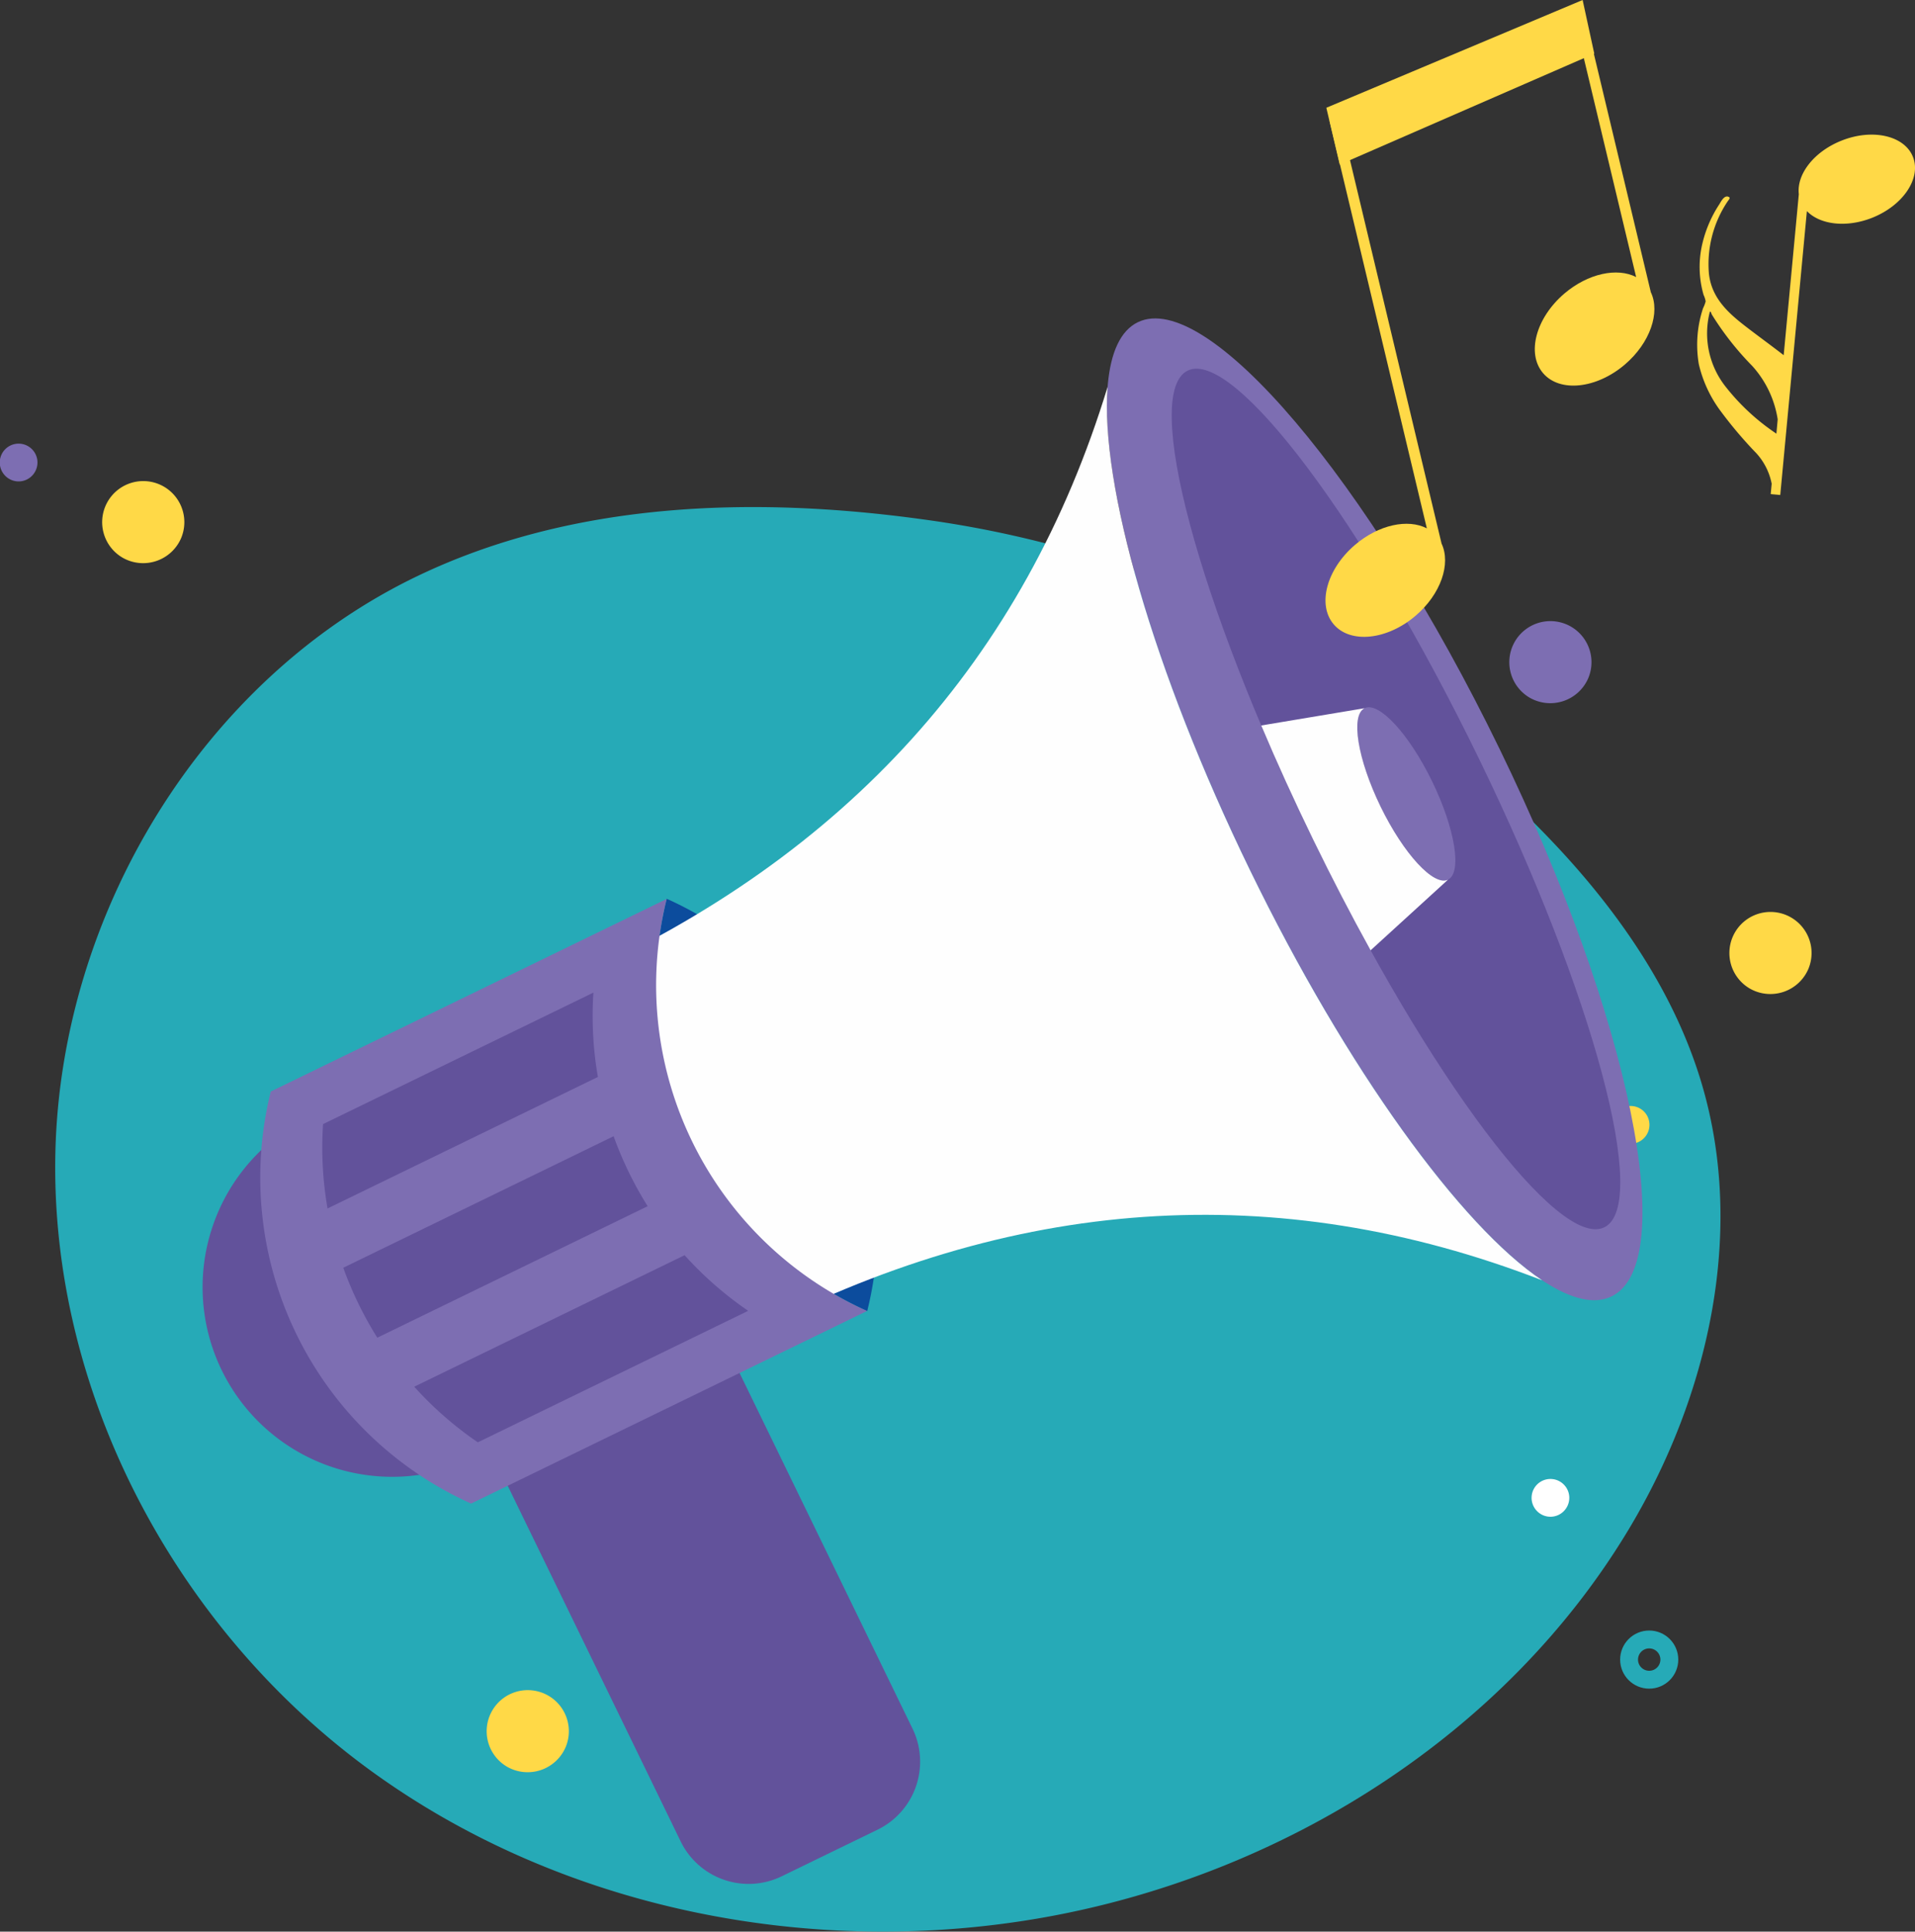<svg xmlns="http://www.w3.org/2000/svg" width="160.695" height="162.077" viewBox="0 0 160.695 162.077">
  <rect x="0" y="0" width="160.695" height="162.077" fill="#333333" stroke="none"/>
  <g id="Grupo_1099524" data-name="Grupo 1099524" transform="translate(-514.004 -1387.452)">
    <path id="_12068" data-name="12068" d="M103.949,72.366C89.64,70.39,74.525,70.874,61.5,77.128,43.447,85.8,31.588,105.464,31.133,125.491s9.978,39.705,26.1,51.6S94.6,193.2,114.312,189.632c19.875-3.6,38.53-15.279,48.9-32.614,6.648-11.116,9.755-24.842,6.082-37.264-2.217-7.5-6.75-14.14-12.082-19.858A89.263,89.263,0,0,0,103.949,72.366Z" transform="translate(487.518 1358.667)" fill="#26aab7"/>
    <g id="Grupo_1099024" data-name="Grupo 1099024" transform="translate(463.14 1677.56) rotate(-90)">
      <path id="Trazado_873104" data-name="Trazado 873104" d="M149.557,395.548a1.582,1.582,0,1,0-.106-2.456A1.573,1.573,0,0,0,149.557,395.548Z" transform="translate(13.93 -213.31)" fill="#fff"/>
      <path id="Trazado_873105" data-name="Trazado 873105" d="M417.219,416a1.582,1.582,0,1,0-.105-2.456A1.573,1.573,0,0,0,417.219,416Z" transform="translate(-222.435 -227.035)" fill="#ffd947"/>
      <path id="Trazado_873106" data-name="Trazado 873106" d="M303.26,44.546a1.582,1.582,0,1,0-.106-2.456A1.573,1.573,0,0,0,303.26,44.546Z" transform="translate(-52.901 9.151)" fill="#7d6eb2"/>
      <path id="Trazado_873109" data-name="Trazado 873109" d="M339.452,404.413a3.448,3.448,0,1,0-1.687-4.918A3.468,3.468,0,0,0,339.452,404.413Z" transform="translate(-106.207 -220.255)" fill="#7d6eb2"/>
      <path id="Trazado_873110" data-name="Trazado 873110" d="M390.262,440.006a3.448,3.448,0,1,0-1.687-4.918A3.468,3.468,0,0,0,390.262,440.006Z" transform="translate(-181.42 -237.38)" fill="#ffd947"/>
      <path id="Trazado_873111" data-name="Trazado 873111" d="M176.115,56.142a3.448,3.448,0,1,0-1.687-4.918A3.468,3.468,0,0,0,176.115,56.142Z" transform="translate(-32.569 42.202)" fill="#ffd947"/>
      <path id="Trazado_873113" data-name="Trazado 873113" d="M321.56,66.974a3.448,3.448,0,1,0-1.687-4.918A3.468,3.468,0,0,0,321.56,66.974Z" transform="translate(-76.565 -0.895)" fill="#ffd947"/>
      <circle id="Elipse_11485" data-name="Elipse 11485" cx="1.689" cy="1.689" r="1.689" transform="translate(149.167 187.566)" fill="none" stroke="#26aab7" stroke-linecap="round" stroke-linejoin="round" stroke-width="1.5"/>
    </g>
    <g id="Grupo_1099490" data-name="Grupo 1099490" transform="translate(531 1339.533)">
      <g id="Grupo_1099479" data-name="Grupo 1099479" transform="translate(0 0.004)">
        <path id="Trazado_873612" data-name="Trazado 873612" d="M853.8,837.46c5.783-2.812,19.37,13.206,30.348,35.779s15.191,43.15,9.408,45.962-19.37-13.207-30.348-35.778-15.19-43.151-9.408-45.963" transform="translate(-775.32 -762.507)" fill="#7d6eb2" fill-rule="evenodd"/>
        <path id="Trazado_873613" data-name="Trazado 873613" d="M444.637,1417.955a30,30,0,0,0-16.823-34.587l-.008.013q-.2.8-.354,1.615a29.962,29.962,0,0,0,15.68,32.24q.733.379,1.487.718Z" transform="translate(-388.859 -1260.038)" fill="#0c4c9d" fill-rule="evenodd"/>
        <path id="Trazado_873614" data-name="Trazado 873614" d="M913.553,884.619c3.844-1.87,14.788,12.706,24.44,32.556s14.365,37.457,10.521,39.327-14.787-12.707-24.441-32.556-14.365-37.457-10.52-39.327" transform="translate(-830.887 -805.606)" fill="#62529b" fill-rule="evenodd"/>
        <path id="Trazado_873615" data-name="Trazado 873615" d="M363.566,981.131q33.314-17.556,66.736-4.614c-6.766-4.5-16.363-17.654-24.519-34.424s-12.578-32.44-11.94-40.541Q383.388,935.833,349.01,951.2Z" transform="translate(-317.895 -821.177)" fill="#fefefe" fill-rule="evenodd"/>
        <path id="Trazado_873616" data-name="Trazado 873616" d="M1087.5,1203.2c-1.2.582-.6,4.274,1.335,8.248s4.468,6.723,5.662,6.141.6-4.272-1.334-8.246-4.469-6.722-5.663-6.142" transform="translate(-989.984 -1095.865)" fill="#7d6eb2" fill-rule="evenodd"/>
        <path id="Trazado_873617" data-name="Trazado 873617" d="M1012.167,1218.381c-1.194.582-3.731-2.168-5.663-6.141s-2.531-7.666-1.335-8.247l-8.674,1.45c1.3,3.082,2.758,6.286,4.346,9.551s3.21,6.386,4.83,9.315Z" transform="translate(-907.655 -1096.655)" fill="#fefefe" fill-rule="evenodd"/>
        <path id="Trazado_873618" data-name="Trazado 873618" d="M22.872,1600.663a15.909,15.909,0,1,0-21.266-7.348,15.909,15.909,0,0,0,21.266,7.348" transform="translate(0 -1430.435)" fill="#62529b" fill-rule="evenodd"/>
        <path id="Trazado_873619" data-name="Trazado 873619" d="M237.254,1698.912l8.076-3.927a6.345,6.345,0,0,1,8.458,2.922l18.658,38.362a6.346,6.346,0,0,1-2.923,8.457l-8.076,3.927a6.344,6.344,0,0,1-8.458-2.924l-18.657-38.361a6.345,6.345,0,0,1,2.923-8.457" transform="translate(-212.862 -1543.295)" fill="#62529b" fill-rule="evenodd"/>
        <path id="Trazado_873620" data-name="Trazado 873620" d="M88.363,1383.515l-33.224,16.16a30,30,0,0,0,16.814,34.573l6.139-2.985,21.025-10.227,6.059-2.947q-.753-.339-1.487-.718a29.963,29.963,0,0,1-15.68-32.24q.155-.813.354-1.615" transform="translate(-49.416 -1260.172)" fill="#7d6eb2" fill-rule="evenodd"/>
        <path id="Trazado_873621" data-name="Trazado 873621" d="M213.236,1723.03l-10.763,5.235-3.224,1.568a29.823,29.823,0,0,0,5.337,4.667l.592-.287,3.863-1.88,15.593-7.583,1.738-.845.9-.44q-.893-.61-1.743-1.286-.577-.46-1.133-.948a29.807,29.807,0,0,1-2.46-2.433l-.312.152Z" transform="translate(-181.485 -1565.563)" fill="#62529b" fill-rule="evenodd"/>
        <path id="Trazado_873622" data-name="Trazado 873622" d="M135.279,1623.734l16.685-8.114,6.005-2.921a30.42,30.42,0,0,1-2.857-5.873l-6,2.921-16.685,8.114a30.476,30.476,0,0,0,2.856,5.873" transform="translate(-120.617 -1463.574)" fill="#62529b" fill-rule="evenodd"/>
        <path id="Trazado_873623" data-name="Trazado 873623" d="M127.134,1482.9l8.7-4.233a29.922,29.922,0,0,1-.394-3.436c-.028-.493-.042-.985-.046-1.477q-.007-1.087.064-2.168l-.9.441-17.331,8.429-4.455,2.166a29.806,29.806,0,0,0,.376,7.08Z" transform="translate(-102.659 -1340.387)" fill="#62529b" fill-rule="evenodd"/>
        <g id="Grupo_1099492" data-name="Grupo 1099492" transform="translate(65.649 47.915)">
          <g id="Grupo_1099493" data-name="Grupo 1099493" transform="translate(28.585 0)">
            <path id="Trazado_873646" data-name="Trazado 873646" d="M22.688,16.7a2.117,2.117,0,0,1,.167.53,3.023,3.023,0,0,1-.22.579,9.752,9.752,0,0,0-.356,4.678A10.568,10.568,0,0,0,24.16,26.5a35.218,35.218,0,0,0,2.77,3.286,5.288,5.288,0,0,1,1.465,2.745l-.08.872.8.073L31.35,9.653c1.1,1.144,3.317,1.42,5.48.562,2.6-1.036,4.13-3.324,3.419-5.11s-3.4-2.4-6-1.36c-2.306.917-3.771,2.819-3.576,4.486l-1.27,13.514c-.991-.767-1.946-1.462-2.93-2.212-1.493-1.144-3.115-2.431-3.345-4.646a9.44,9.44,0,0,1,1.545-6.007c.126-.188.272-.317.147-.4-.391-.234-.68.387-.82.607a10.285,10.285,0,0,0-1.388,3.164,8.448,8.448,0,0,0,.073,4.448m.52,1.409c.087-.084.122.147.171.23a24.611,24.611,0,0,0,3.38,4.3A8.64,8.64,0,0,1,28.9,27.129l-.108,1.2a18.4,18.4,0,0,1-4.221-3.89,7.209,7.209,0,0,1-1.364-6.335" transform="translate(9.043 8.058)" fill="#ffd947"/>
            <path id="Trazado_873647" data-name="Trazado 873647" d="M22.934,38.536,14.409,2.84l-.879.209L21.7,37.267c-1.58-.823-4.04-.314-6.028,1.385-2.39,2.041-3.188,5.03-1.786,6.67s4.479,1.319,6.869-.722c2.121-1.81,2.986-4.364,2.177-6.063" transform="translate(-13.198 7.067)" fill="#ffd947"/>
            <path id="Trazado_873648" data-name="Trazado 873648" d="M27.968,23.27,22.527.5l-.879.209L26.737,22c-1.58-.823-4.04-.31-6.028,1.385-2.39,2.044-3.188,5.03-1.786,6.673s4.479,1.319,6.869-.722c2.121-1.814,2.986-4.367,2.177-6.066" transform="translate(-0.671 1.249)" fill="#ffd947"/>
            <path id="Trazado_873649" data-name="Trazado 873649" d="M14.341,13.81,13.217,9.042,34.723,0,35.7,4.5Z" transform="translate(-13.149 0)" fill="#ffd947"/>
          </g>
        </g>
      </g>
    </g>
  </g>
</svg>
